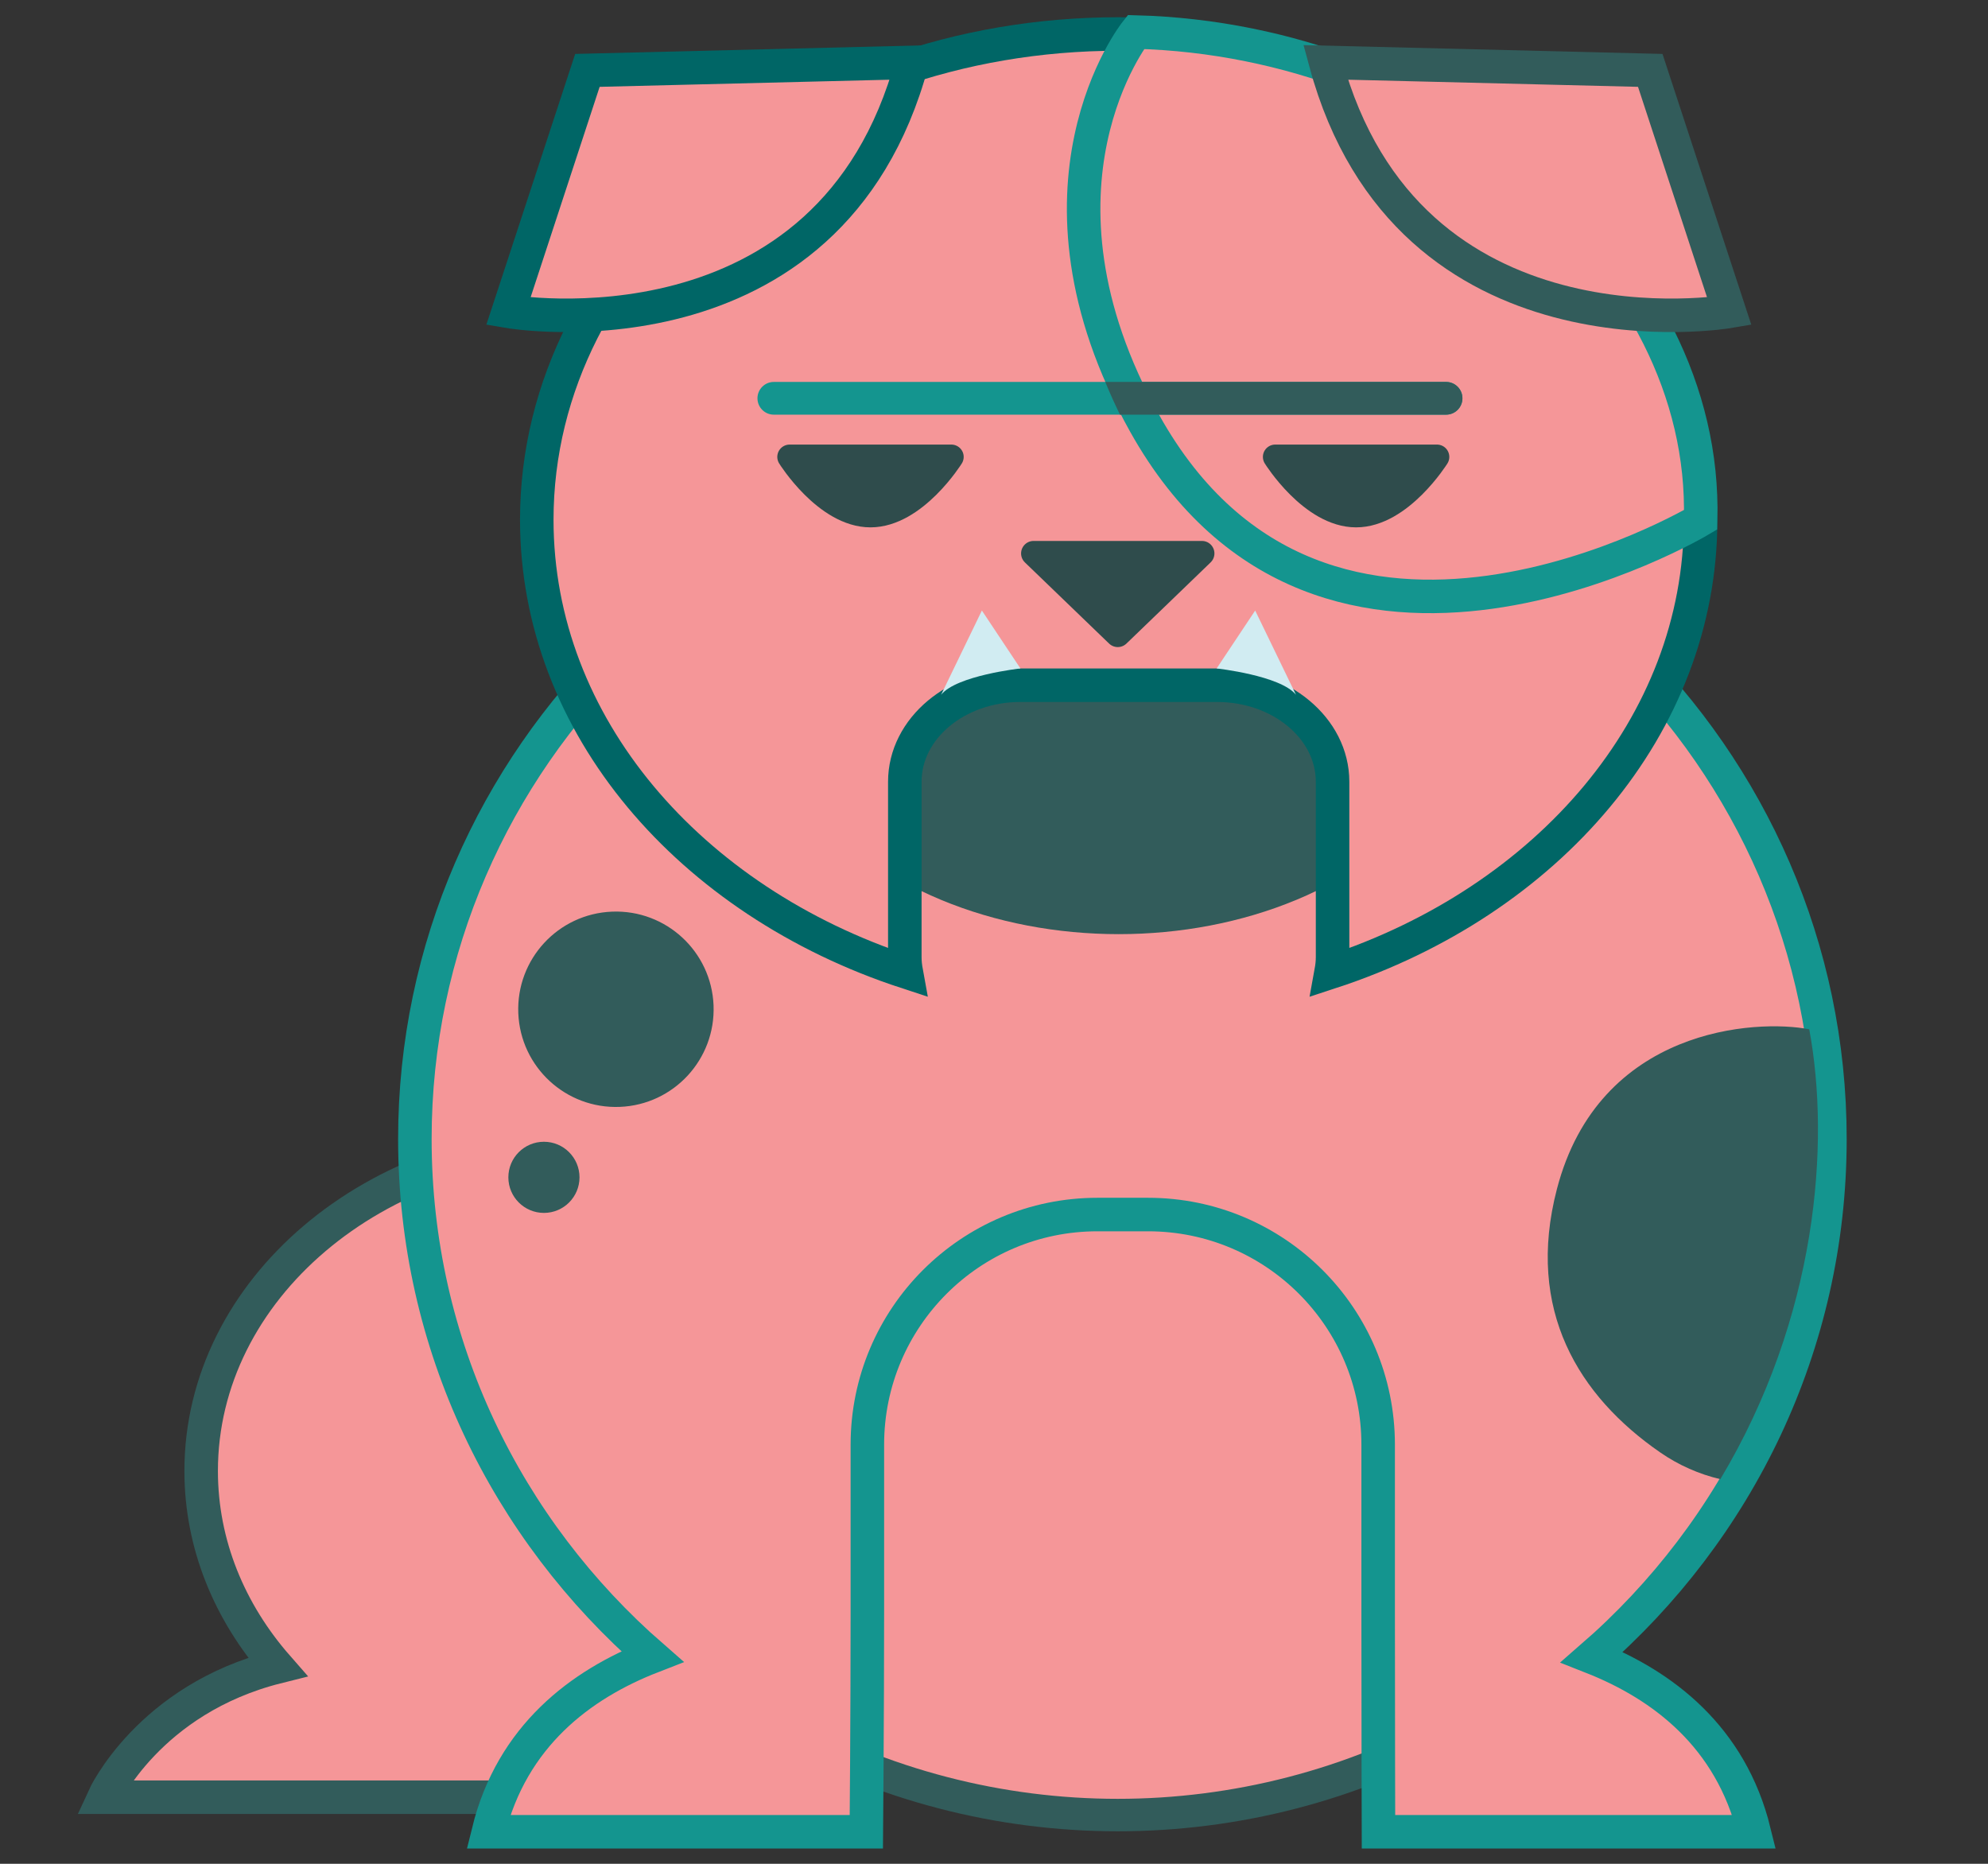 <?xml version="1.0" encoding="utf-8"?>
<!-- Generator: Adobe Illustrator 16.0.0, SVG Export Plug-In . SVG Version: 6.00 Build 0)  -->
<!DOCTYPE svg PUBLIC "-//W3C//DTD SVG 1.1//EN" "http://www.w3.org/Graphics/SVG/1.1/DTD/svg11.dtd">
<svg version="1.1" id="Layer_1" xmlns="http://www.w3.org/2000/svg" xmlns:xlink="http://www.w3.org/1999/xlink" x="0px" y="0px"
	 width="160px" height="150px" viewBox="0 0 160 150" enable-background="new 0 0 160 150" xml:space="preserve">
<rect x="0" y="0" width="160" height="150" fill="#333333" stroke="none"/>
<path fill="#14958F" d="M128.117,133.367c11.748-10.211,19.161-25.104,19.161-41.697c0-30.79-25.496-55.751-56.944-55.751
	c-31.449,0-56.944,24.961-56.944,55.751c0,16.567,7.387,31.438,19.104,41.647c-5.76,2.24-11.297,6.403-13.189,14.104h30.421
	c0,0,0.082-9.398,0.082-17.452v-13.703c0-10.227,8.29-18.519,18.519-18.519h4.072c10.229,0,18.519,8.292,18.519,18.519v13.703
	c0,8.054,0.026,17.452,0.026,17.452h30.237C139.302,139.776,133.833,135.619,128.117,133.367z"/>
<ellipse fill="#325C5B" cx="90.037" cy="54.568" rx="28.602" ry="20.613"/>
<path fill="#4EC3CC" d="M90.035,2.735c-25.865,0-46.834,17.504-46.834,39.098c0,16.555,12.33,30.696,29.74,36.398
	c-0.071-0.389-0.119-0.783-0.119-1.187v-16.83c0-4.29,4.165-7.767,9.305-7.767h15.818c5.139,0,9.304,3.477,9.304,7.767v16.83
	c0,0.403-0.048,0.798-0.119,1.187c17.407-5.703,29.741-19.843,29.741-36.398C136.871,20.239,115.902,2.735,90.035,2.735z"/>
<path fill="#14958F" d="M73.406,5.021l-26.13,0.643L40.914,25.06C40.914,25.06,66.791,29.519,73.406,5.021z"/>
<path fill="#434748" d="M106.686,5.021l26.131,0.643l6.361,19.396C139.178,25.06,113.303,29.519,106.686,5.021z"/>
<path fill="#4EC3CC" d="M77.432,34.185h-6.587h-6.589c0,0,0.551,0.879,1.463,1.879h10.25C76.883,35.063,77.432,34.185,77.432,34.185
	z"/>
<path fill="#434748" d="M65.719,36.064c1.207,1.322,3.053,2.856,5.126,2.856c2.07,0,3.917-1.534,5.124-2.856H65.719z"/>
<path fill="#4EC3CC" d="M115.818,34.185h-6.586h-6.588c0,0,0.55,0.879,1.462,1.879h10.249
	C115.27,35.063,115.818,34.185,115.818,34.185z"/>
<path fill="#434748" d="M104.106,36.064c1.206,1.322,3.053,2.856,5.126,2.856c2.07,0,3.917-1.534,5.123-2.856H104.106z"/>
<path fill="#14958F" d="M117.701,30.707c0,0.728-0.59,1.318-1.316,1.318c0,0-30.114,0-25.597,0c4.517,0-28.507,0-28.507,0
	c-0.728,0-1.318-0.59-1.318-1.318l0,0c0-0.727,0.591-1.317,1.318-1.317c0,0,24.179,0,28.507,0s25.597,0,25.597,0
	C117.111,29.39,117.701,29.979,117.701,30.707L117.701,30.707z"/>
<path fill="#FFFFFF" d="M75.742,54.568l3.283-6.781l3.102,4.661C82.127,52.448,76.982,53.015,75.742,54.568z"/>
<path fill="#FFFFFF" d="M104.304,54.568l-3.283-6.781l-3.102,4.661C97.919,52.448,103.062,53.015,104.304,54.568z"/>
<polygon fill="#2F4C4C" stroke="#2F4C4C" stroke-width="2.273" stroke-linecap="round" stroke-linejoin="round" stroke-miterlimit="10" points="
	90.037,48.375 86.205,44.68 82.37,40.985 90.037,40.985 97.702,40.985 93.869,44.68 "/>
<path fill="#F59698" stroke="#325C5B" stroke-width="2.697" stroke-miterlimit="10" d="M47.342,91.931
	c-17.205,0-31.152,11.841-31.152,26.45c0,5.91,2.284,11.365,6.143,15.769c-10.371,2.594-13.967,10.489-13.967,10.489h35.299
	c1.207,0.122,2.432,0.19,3.678,0.19c17.204,0,31.152-11.841,31.152-26.448C78.494,103.771,64.546,91.931,47.342,91.931z"/>
<ellipse fill="#F59698" stroke="#325C5B" stroke-width="2.612" stroke-miterlimit="10" cx="89.96" cy="92.422" rx="54.802" ry="53.655"/>
<path fill="#F59698" stroke="#14958F" stroke-width="2.697" stroke-miterlimit="10" d="M128.117,133.367
	c11.748-10.211,19.161-25.104,19.161-41.697c0-30.79-25.496-55.751-56.944-55.751c-31.449,0-56.944,24.961-56.944,55.751
	c0,16.567,7.387,31.438,19.104,41.647c-5.76,2.24-11.297,6.403-13.189,14.104h30.421c0,0,0.082-9.398,0.082-17.452v-13.703
	c0-10.227,8.29-18.519,18.519-18.519h4.072c10.229,0,18.519,8.292,18.519,18.519v13.703c0,8.054,0.026,17.452,0.026,17.452h30.237
	C139.302,139.776,133.833,135.619,128.117,133.367z"/>
<path fill="#4EC3CC" d="M77.432,34.185h-6.587h-6.589c0,0,0.551,0.879,1.463,1.879h10.25C76.883,35.063,77.432,34.185,77.432,34.185
	z"/>
<path fill="#4EC3CC" d="M115.818,34.185h-6.586h-6.588c0,0,0.55,0.879,1.462,1.879h10.249
	C115.27,35.063,115.818,34.185,115.818,34.185z"/>
<path fill="#4EC3CC" d="M77.344,34.228l-6.589,0l-6.588,0c0,0,0.55,0.879,1.462,1.88h10.25
	C76.794,35.107,77.344,34.228,77.344,34.228z"/>
<path fill="#4EC3CC" d="M115.73,34.228l-6.588,0l-6.587,0c0,0,0.55,0.879,1.461,1.88h10.25
	C115.181,35.107,115.73,34.228,115.73,34.228z"/>
<ellipse fill="#325C5B" cx="90.037" cy="54.568" rx="28.602" ry="20.613"/>
<path fill="#F59698" stroke="#006666" stroke-width="2.697" stroke-miterlimit="10" d="M90.035,2.735
	c-25.865,0-46.834,17.504-46.834,39.098c0,16.555,12.33,30.696,29.74,36.398c-0.071-0.389-0.119-0.783-0.119-1.187V62.913
	c0-4.29,4.165-7.767,9.305-7.767h15.818c5.139,0,9.304,3.477,9.304,7.767v14.132c0,0.403-0.048,0.798-0.119,1.187
	c17.407-5.703,29.741-19.843,29.741-36.398C136.871,20.239,115.902,2.735,90.035,2.735z"/>
<path fill="#F59698" stroke="#006666" stroke-width="2.697" stroke-miterlimit="10" d="M73.406,5.021l-26.13,0.643L40.914,25.06
	C40.914,25.06,66.791,29.519,73.406,5.021z"/>
<path fill="#D1ECF2" d="M75.742,55.917l3.283-6.781l3.102,4.661C82.127,53.797,76.982,54.363,75.742,55.917z"/>
<path fill="#D1ECF2" d="M104.304,55.917l-3.283-6.781l-3.102,4.661C97.919,53.797,103.062,54.363,104.304,55.917z"/>
<path fill="#F59698" stroke="#14958F" stroke-width="2.697" stroke-miterlimit="10" d="M136.871,41.833
	c0.55-20.643-20.724-38.596-45.452-39.255c0,0-9.916,12.464,0.705,31.492C106.574,59.957,136.871,41.833,136.871,41.833z"/>
<path fill="#F59698" stroke="#325C5B" stroke-width="2.697" stroke-miterlimit="10" d="M106.686,5.021l26.131,0.643l6.361,19.396
	C139.178,25.06,113.303,29.519,106.686,5.021z"/>
<path fill="#14958F" d="M117.701,32.055c0,0.728-0.59,1.318-1.316,1.318c0,0-30.114,0-25.597,0c4.517,0-28.507,0-28.507,0
	c-0.728,0-1.318-0.59-1.318-1.318l0,0c0-0.727,0.591-1.317,1.318-1.317c0,0,24.179,0,28.507,0s25.597,0,25.597,0
	C117.111,30.738,117.701,31.328,117.701,32.055L117.701,32.055z"/>
<polygon fill="#2F4C4C" stroke="#2F4C4C" stroke-width="2.009" stroke-linecap="round" stroke-linejoin="round" stroke-miterlimit="10" points="
	89.961,51.073 86.573,47.807 83.184,44.54 89.961,44.54 96.736,44.54 93.349,47.807 "/>
<path fill="#2F4C4C" stroke="#2F4C4C" stroke-width="1.985" stroke-linecap="round" stroke-linejoin="round" stroke-miterlimit="10" d="
	M76.568,36.772c0,0-2.914,4.678-6.509,4.678c-3.596,0-6.508-4.678-6.508-4.678l6.508-0.001L76.568,36.772z"/>
<path fill="#2F4C4C" stroke="#2F4C4C" stroke-width="1.985" stroke-linecap="round" stroke-linejoin="round" stroke-miterlimit="10" d="
	M115.652,36.772c0,0-2.916,4.678-6.51,4.678c-3.596,0-6.508-4.678-6.508-4.678l6.508-0.001L115.652,36.772z"/>
<path fill="#325C5B" d="M90.141,33.373c6.392,0,26.244,0,26.244,0c0.727,0,1.316-0.59,1.316-1.318c0-0.727-0.59-1.317-1.316-1.317
	c0,0-21.921,0-27.429,0C89.308,31.6,89.701,32.479,90.141,33.373z"/>
<path fill="#325C5B" d="M145.613,82.838c-4.238-0.831-16.922-0.166-20.31,12.865c-2.537,9.756,1.775,16.66,8.293,21.174
	c1.517,1.054,3.169,1.77,4.862,2.168C146.265,105.998,147.323,92.031,145.613,82.838z"/>
<path fill="#325C5B" d="M49.884,89.083c-4.34,0.172-7.997-3.205-8.17-7.544s3.204-7.998,7.544-8.169
	c4.34-0.174,7.998,3.204,8.171,7.543C57.6,85.255,54.223,88.911,49.884,89.083z"/>
<circle fill="#325C5B" cx="43.777" cy="94.753" r="2.863"/>
</svg>
